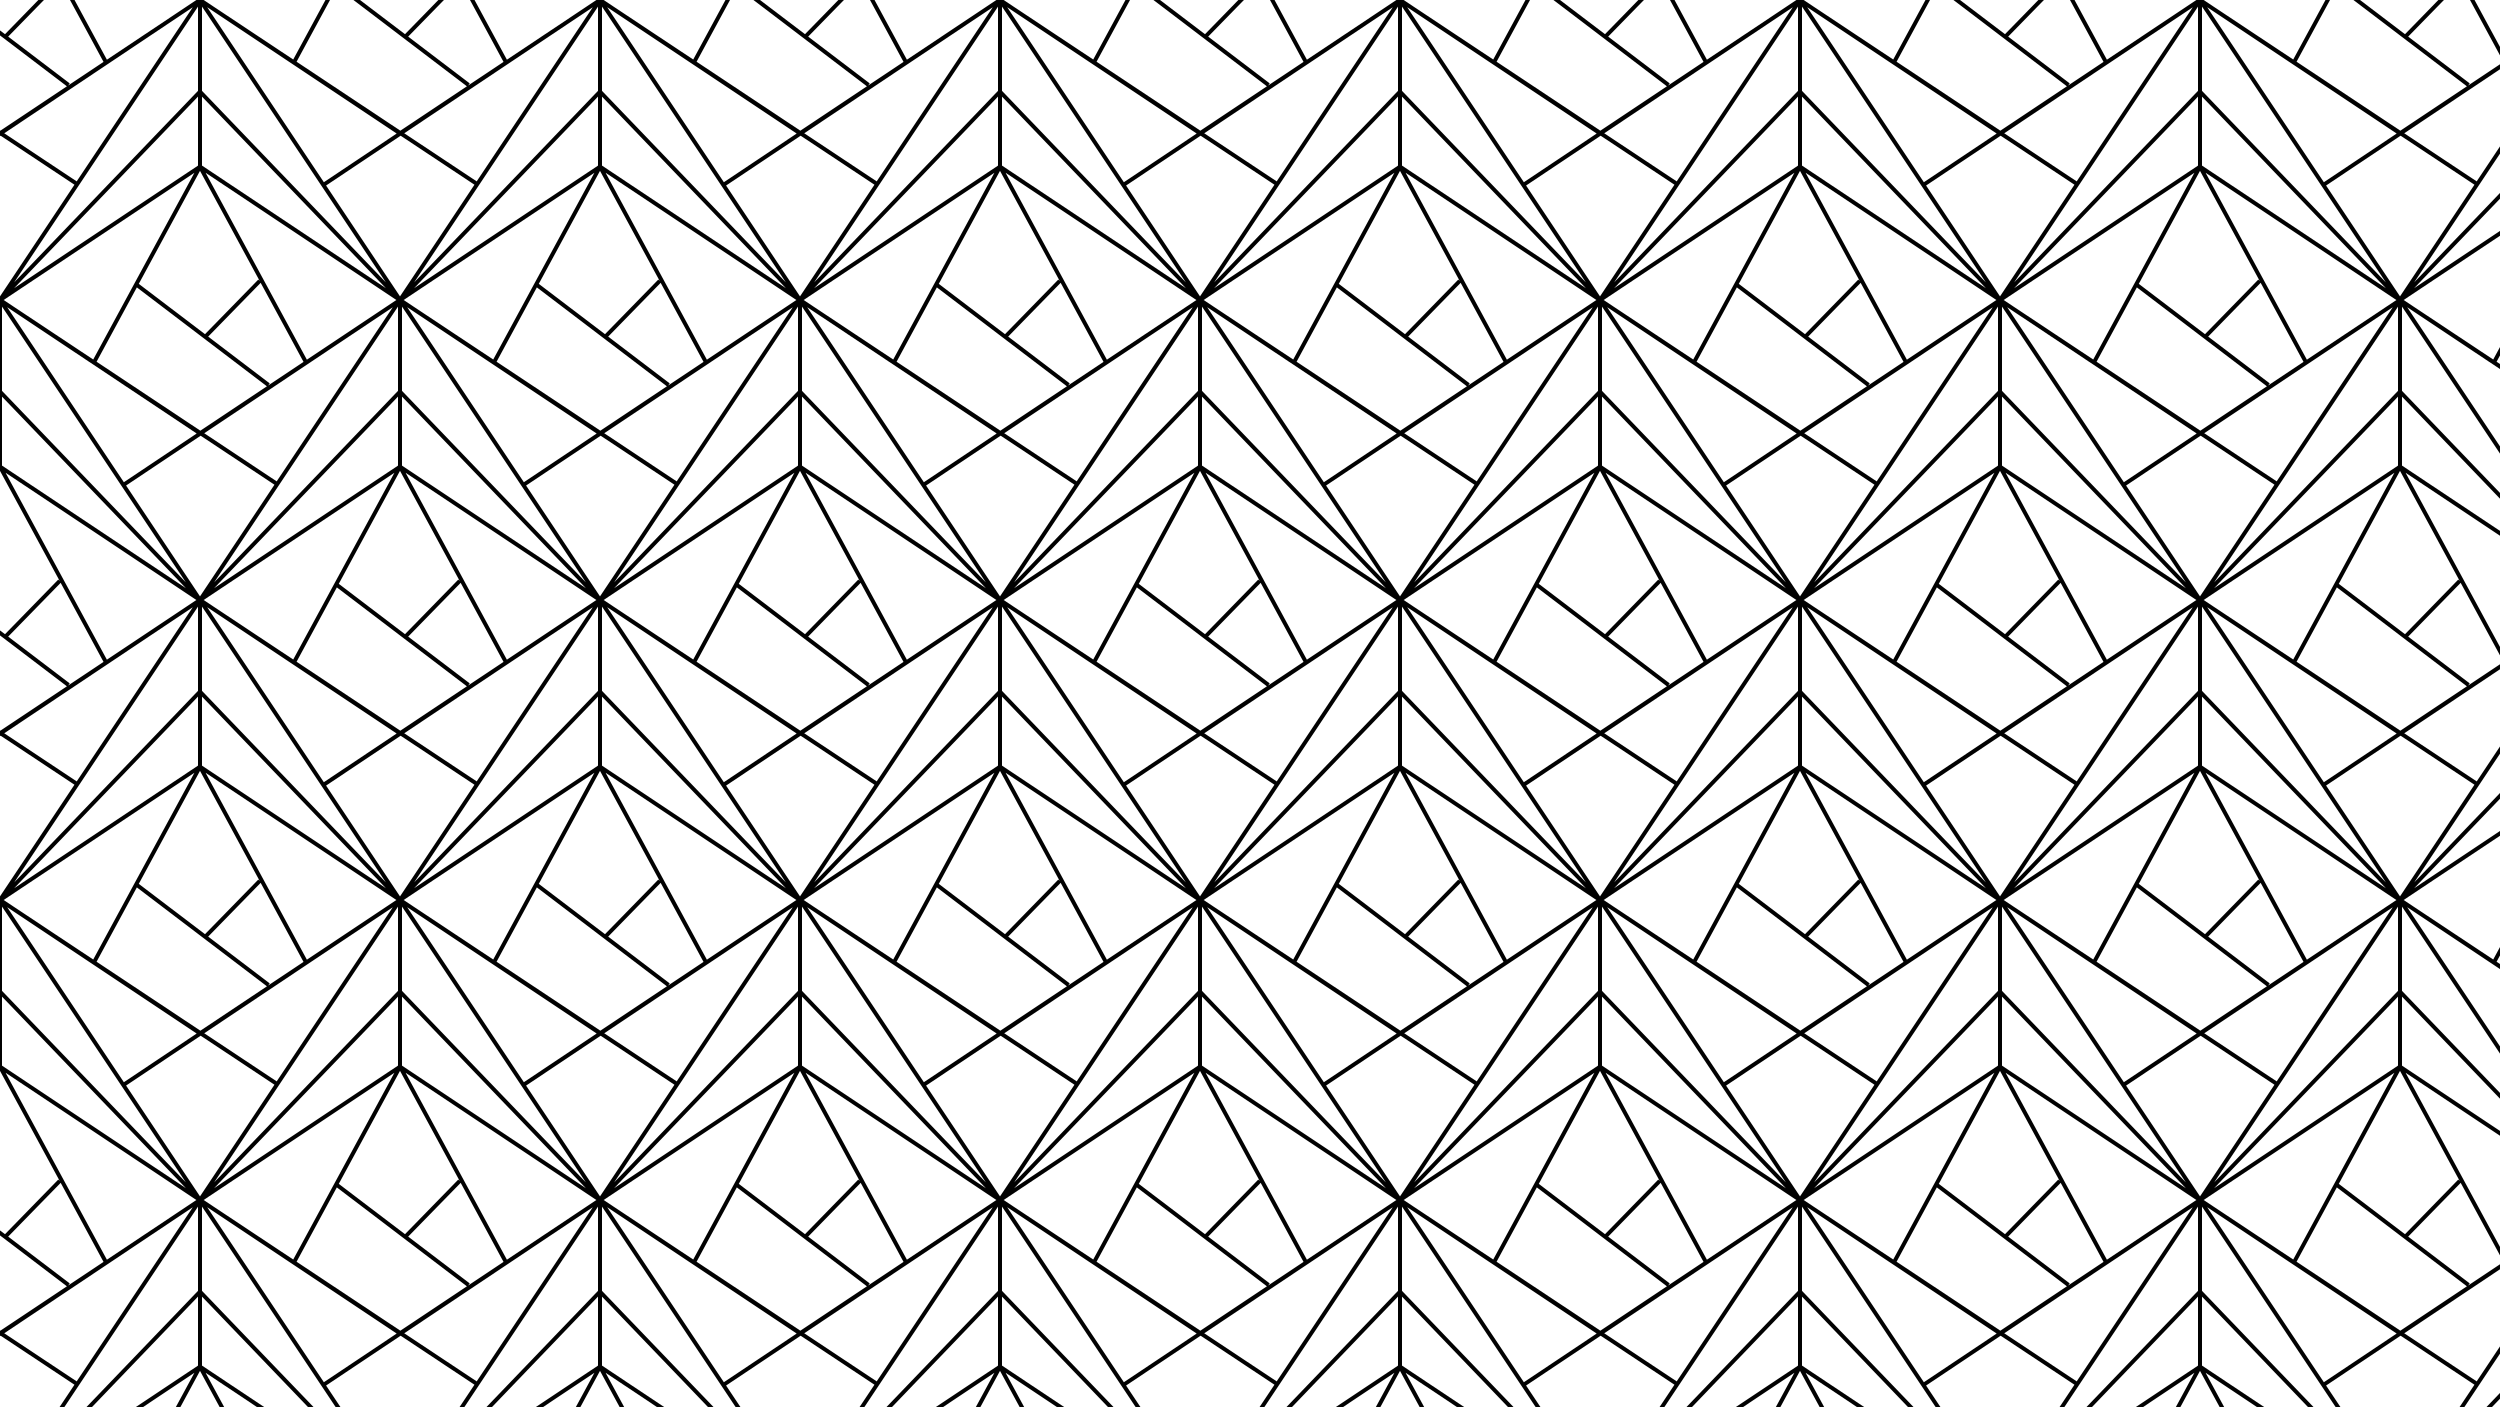 <svg xmlns="http://www.w3.org/2000/svg" id="Layer_1" viewBox="0 0 2500 1407" width="2500" height="1407"><defs><style>.cls-1{fill:none}.cls-2{fill:#010101}.cls-3{fill:url(#geo-triangle)}</style><pattern id="geo-triangle" width="1200" height="1200" patternUnits="userSpaceOnUse" viewBox="0 0 1200 1200"><path d="M0 0h1200v1200H0z" class="cls-1"/><path d="M196.39 0h7.22l89.61 59.52L325.47 0H330l-33.43 61.74 103.79 68.95 66.56-44.38L353.42 0H360l45 34.18L438.33 0h5.59l-35.74 36.62 61.53 46.79-1.62 2.12 35.44-23.62L470 0h4.55l32.34 59.69L596.39 0h7.22l89.61 59.52L725.47 0H730l-33.43 61.74 103.79 68.95 66.56-44.38L753.42 0H760l45 34.18L838.33 0h5.59l-35.74 36.62 61.53 46.79-1.62 2.12 35.44-23.62L870 0h4.55l32.34 59.68L996.39 0h7.22l89.61 59.52L1125.47 0h4.53l-33.45 61.74L1200 130.45v5.65l-73.92 49.42L1200 296.39v174.47l-61.22 113L1200 630.4v5l-63.15-48-40.28 74.34L1200 730.45v5.65l-73.92 49.42L1200 896.39v174.48l-61.22 113L1160 1200h-6.61l-16.57-12.6-6.82 12.6h-4.55l68.93-127.2-190.77 127.2h-7.22L805.6 1072.8l68.93 127.2H870l-9.31-17.17-16.77 17.17h-5.59l19.91-20.4 1.45 1.43L800 1070.87l-61.22 113L760 1200h-6.61l-16.57-12.6L730 1200h-4.55l68.93-127.2L603.61 1200h-7.22L405.6 1072.8l68.93 127.2H470l-9.31-17.17-16.77 17.17h-5.59l19.91-20.4 1.46 1.43-59.7-110.17-61.22 113L360 1200h-6.61l-16.57-12.6L330 1200h-4.55l68.93-127.2L203.61 1200h-7.22L5.6 1072.8 74.53 1200H70l-9.31-17.17L43.92 1200h-5.59l19.91-20.4 1.46 1.4L0 1070.86V896.39l74.46-111.68-73.82-49-.64.39v-5.65l.36.24 66.56-44.38L0 635.42v-5l5 3.78 53.24-54.6 1.46 1.4L0 470.86V296.39l74.46-111.68-73.82-49-.64.39v-5.65l.36.24 66.56-44.38L0 35.42v-5l5 3.78L38.33 0h5.59L8.18 36.62l61.53 46.79-1.62 2.12 35.44-23.62L70 0h4.55l32.34 59.69L196.39 0zM76.68 181.38L192.77 7.24 4.24 133.27zM3.61 300l89.61 59.52L194.4 172.8zM198 165.6v-69L14.11 288.19zM403.61 300l89.61 59.52L594.4 172.8zM598 165.6v-69L414.11 288.19zM803.61 300l89.61 59.52L994.4 172.8zM998 165.6v-69L814.11 288.19zM396.39 900L205.6 772.8l101.27 186.88L396.39 900zm-196 130.69l66.56-44.38-130.1-98.91-40.28 74.34zM7.21 907.21l116.65 175 72.81-48.67zm118.87-421.7L200 596.39l74.46-111.68-73.82-49zm70.59-52L7.21 307.21l116.65 175zm80 47.86l116.1-174.13-188.53 126zM398 465.6v-69L214.11 588.19zM203.61 600l89.61 59.52L394.4 472.8zM200 770.86l-61.22 113L205 934.18l53.27-54.58 1.43 1.4zm69.71 212.55l-1.62 2.12 35.43-23.62-42.85-79.08-52.49 53.79zm-65.47 49.86l72.44 48.11 116.09-174.14zm181.65-145.08L202 696.64v69zm-.06-5.84L202 606.61v84.25zm-62-100.16l72.81-48.67-189.43-126.31zm76.5-51.5l66.56-44.38-130.04-98.91-40.28 74.34zm125.75-245.17L600 596.39l74.46-111.68-73.82-49zm70.59-52L407.21 307.21l116.65 175zm80 47.86l116.1-174.14-188.53 126zM798 465.6v-69L614.11 588.19zM603.61 600l89.61 59.52L794.4 472.8zm66.1 383.41l-1.62 2.12 35.43-23.62-42.85-79.08-52.49 53.79zM659.69 881L600 770.87l-61.22 113L605 934.18l53.27-54.58zm-63.3-281L405.6 472.8l101.27 186.88L596.39 600zm-135.72-17.17l-52.49 53.79 61.53 46.79-1.62 2.12 35.44-23.62zm-56.43 150.44l72.44 48.11 116.09-174.14zm9.93 149.08L598 690.86v-84.25zm-.06 5.84L598 765.6v-69zM403.61 900l89.61 59.52L594.4 772.8zm120.25 182.19l72.81-48.67-189.46-126.31zM402 906.61v84.25l183.83 191.49zm198.36 124.08l66.56-44.38-130.07-98.91-40.28 74.34zm3.88 2.58l72.44 48.11 116.09-174.14zM796.39 900L605.6 772.8l101.27 186.88zm-10.5-11.81L602 696.64v69zm-.06-5.83L602 606.61v84.25zm-62-100.17l72.81-48.67-189.43-126.31zm76.5-51.5l66.56-44.38-130.04-98.91-40.28 74.34zm60.31-147.86l-52.49 53.79 61.53 46.79-1.62 2.12 35.43-23.62zm46.2 76.85L996.39 600 805.6 472.8zm-102.6 73.59l72.44 48.11 116.09-174.14zm9.93 149.09L998 690.86v-84.25zm-.06 5.83L998 765.6v-69zM803.61 900l89.61 59.52L994.4 772.8zm120.25 182.19l72.81-48.67-189.46-126.31zM802 906.61v84.25l183.83 191.5zm198.36 124.08l66.56-44.38-130.07-98.91-40.28 74.34zm3.88 2.58l72.44 48.11 116.09-174.14zm99.28-71.36l-42.85-79.08-52.49 53.79 61.53 46.79-1.62 2.12zM1059.69 881L1000 770.87l-61.22 113 66.22 50.31 53.27-54.58zm14.77-396.32l-73.82-49-74.56 49.84L1000 596.39zm-77.79-51.19L807.21 307.21l116.65 175zm80 47.86l116.09-174.14-188.53 126zm26.85-119.47l-42.86-79.08-52.49 53.79 61.53 46.79-1.62 2.12zM936.85 287.4l-40.28 74.34 103.79 68.95 66.56-44.38zM802 306.61v84.25l183.83 191.5zm0 90v69l183.89 122.58zm-2 74.22l-61.22 113L805 634.18l53.27-54.58 1.45 1.43zm-2-164.25L614.17 582.35 798 390.86zm-1.61-6.58L605.6 172.8l101.27 186.88zm-135.72-17.17l-52.49 53.79 61.53 46.79-1.62 2.12 35.44-23.62zm-123.82 4.57l-40.28 74.34 103.79 68.95 66.56-44.38zM402 306.61v84.25l183.83 191.49zm0 90v69l183.89 122.58zm-2 74.22l-61.22 113L405 634.18l53.27-54.58 1.43 1.4zm-2-164.25L214.17 582.35 398 390.86zm-1.61-6.58L205.6 172.8l101.27 186.88L396.39 300zm-135.72-17.17l-52.49 53.79 61.53 46.79-1.62 2.12 35.44-23.62zm-123.82 4.57l-40.28 74.34 103.79 68.95 66.56-44.38zM2 390.86l183.83 191.49L2 306.61zm0 74.74l183.89 122.59L2 396.64zm104.87 194.08L196.39 600 5.6 472.8zm-37.16 23.73l-1.62 2.12 35.44-23.62-42.86-79.08-52.49 53.79zm7 98l116.06-174.17L4.24 733.27zm-62.51 101L198 690.86v-84.25zm-.06 5.84L198 765.6v-69zM3.61 900l89.61 59.52L194.4 772.8zM2 990.86l183.83 191.49L2 906.61zm183.89 197.33L2 996.64v69zm88.57-103.48l-73.82-49-74.56 49.84L200 1196.39zM398 996.64l-183.89 191.55L398 1065.6zm0-90l-183.83 275.71L398 990.86zm2-10.22l74.46-111.68-73.82-49-74.56 49.84zm185.89 291.8L402 996.64v69zm88.57-103.48l-73.82-49-74.56 49.84L600 1196.39zM798 996.64l-183.89 191.55L798 1065.6zm0-90l-183.83 275.71L798 990.86zm76.46-121.9l-73.82-49-74.56 49.84L800 896.39zm111.43 403.48L802 996.64v69zm88.57-103.48l-73.82-49-74.56 49.84 73.92 110.81zm123.54-88.1l-183.89 191.55L1198 1065.6zm0-90l-183.83 275.75L1198 990.86zm-1.61-6.61L1005.6 772.8l101.27 186.88zm-10.5-11.81L1002 696.64v69zM1002 606.6v84.26l183.83 191.5zm5.21.61l116.65 175 72.81-48.67zM1194.4 472.8L1003.61 600l89.61 59.52zm3.6-76.16l-183.89 191.55L1198 465.6zm0-90l-183.83 275.72L1198 390.86zm-1.61-6.61L1005.6 172.8l101.27 186.88zM1007.21 7.21l116.65 175 72.81-48.67zM1002 90.86l183.83 191.5L1002 6.6zm0 74.74l183.89 122.59L1002 96.64zm-2 5.26l-61.22 113 66.22 50.32 53.27-54.58 1.46 1.43zm-185.83 111.5L998 90.86V6.61zm-9.93-149.09l72.44 48.11L992.77 7.24zm-78.16 52.25L800 296.39l74.46-111.68-73.82-49zM607.21 7.21l116.65 175 72.81-48.67zM602 90.86l183.83 191.5L602 6.61zm0 74.74l183.89 122.59L602 96.64zm-2 5.26l-61.22 113L605 334.18l53.27-54.58 1.43 1.4zM414.17 282.35L598 90.86V6.61zm-9.93-149.08l72.44 48.11L592.77 7.24zm-78.16 52.24L400 296.39l74.46-111.68-73.82-49zM207.21 7.21l116.65 175 72.81-48.67zM202 90.86l183.83 191.49L202 6.61zm0 74.74l183.89 122.59L202 96.64zm-2 5.26l-61.22 113L205 334.18l53.27-54.58 1.43 1.4zM198 6.61L14.17 282.35 198 90.86zM1200 30.4L1160.03 0h-6.61L1200 35.42V30.4z" class="cls-2"/></pattern></defs><path d="M0 0h2500v1407H0z" class="cls-3"/></svg>